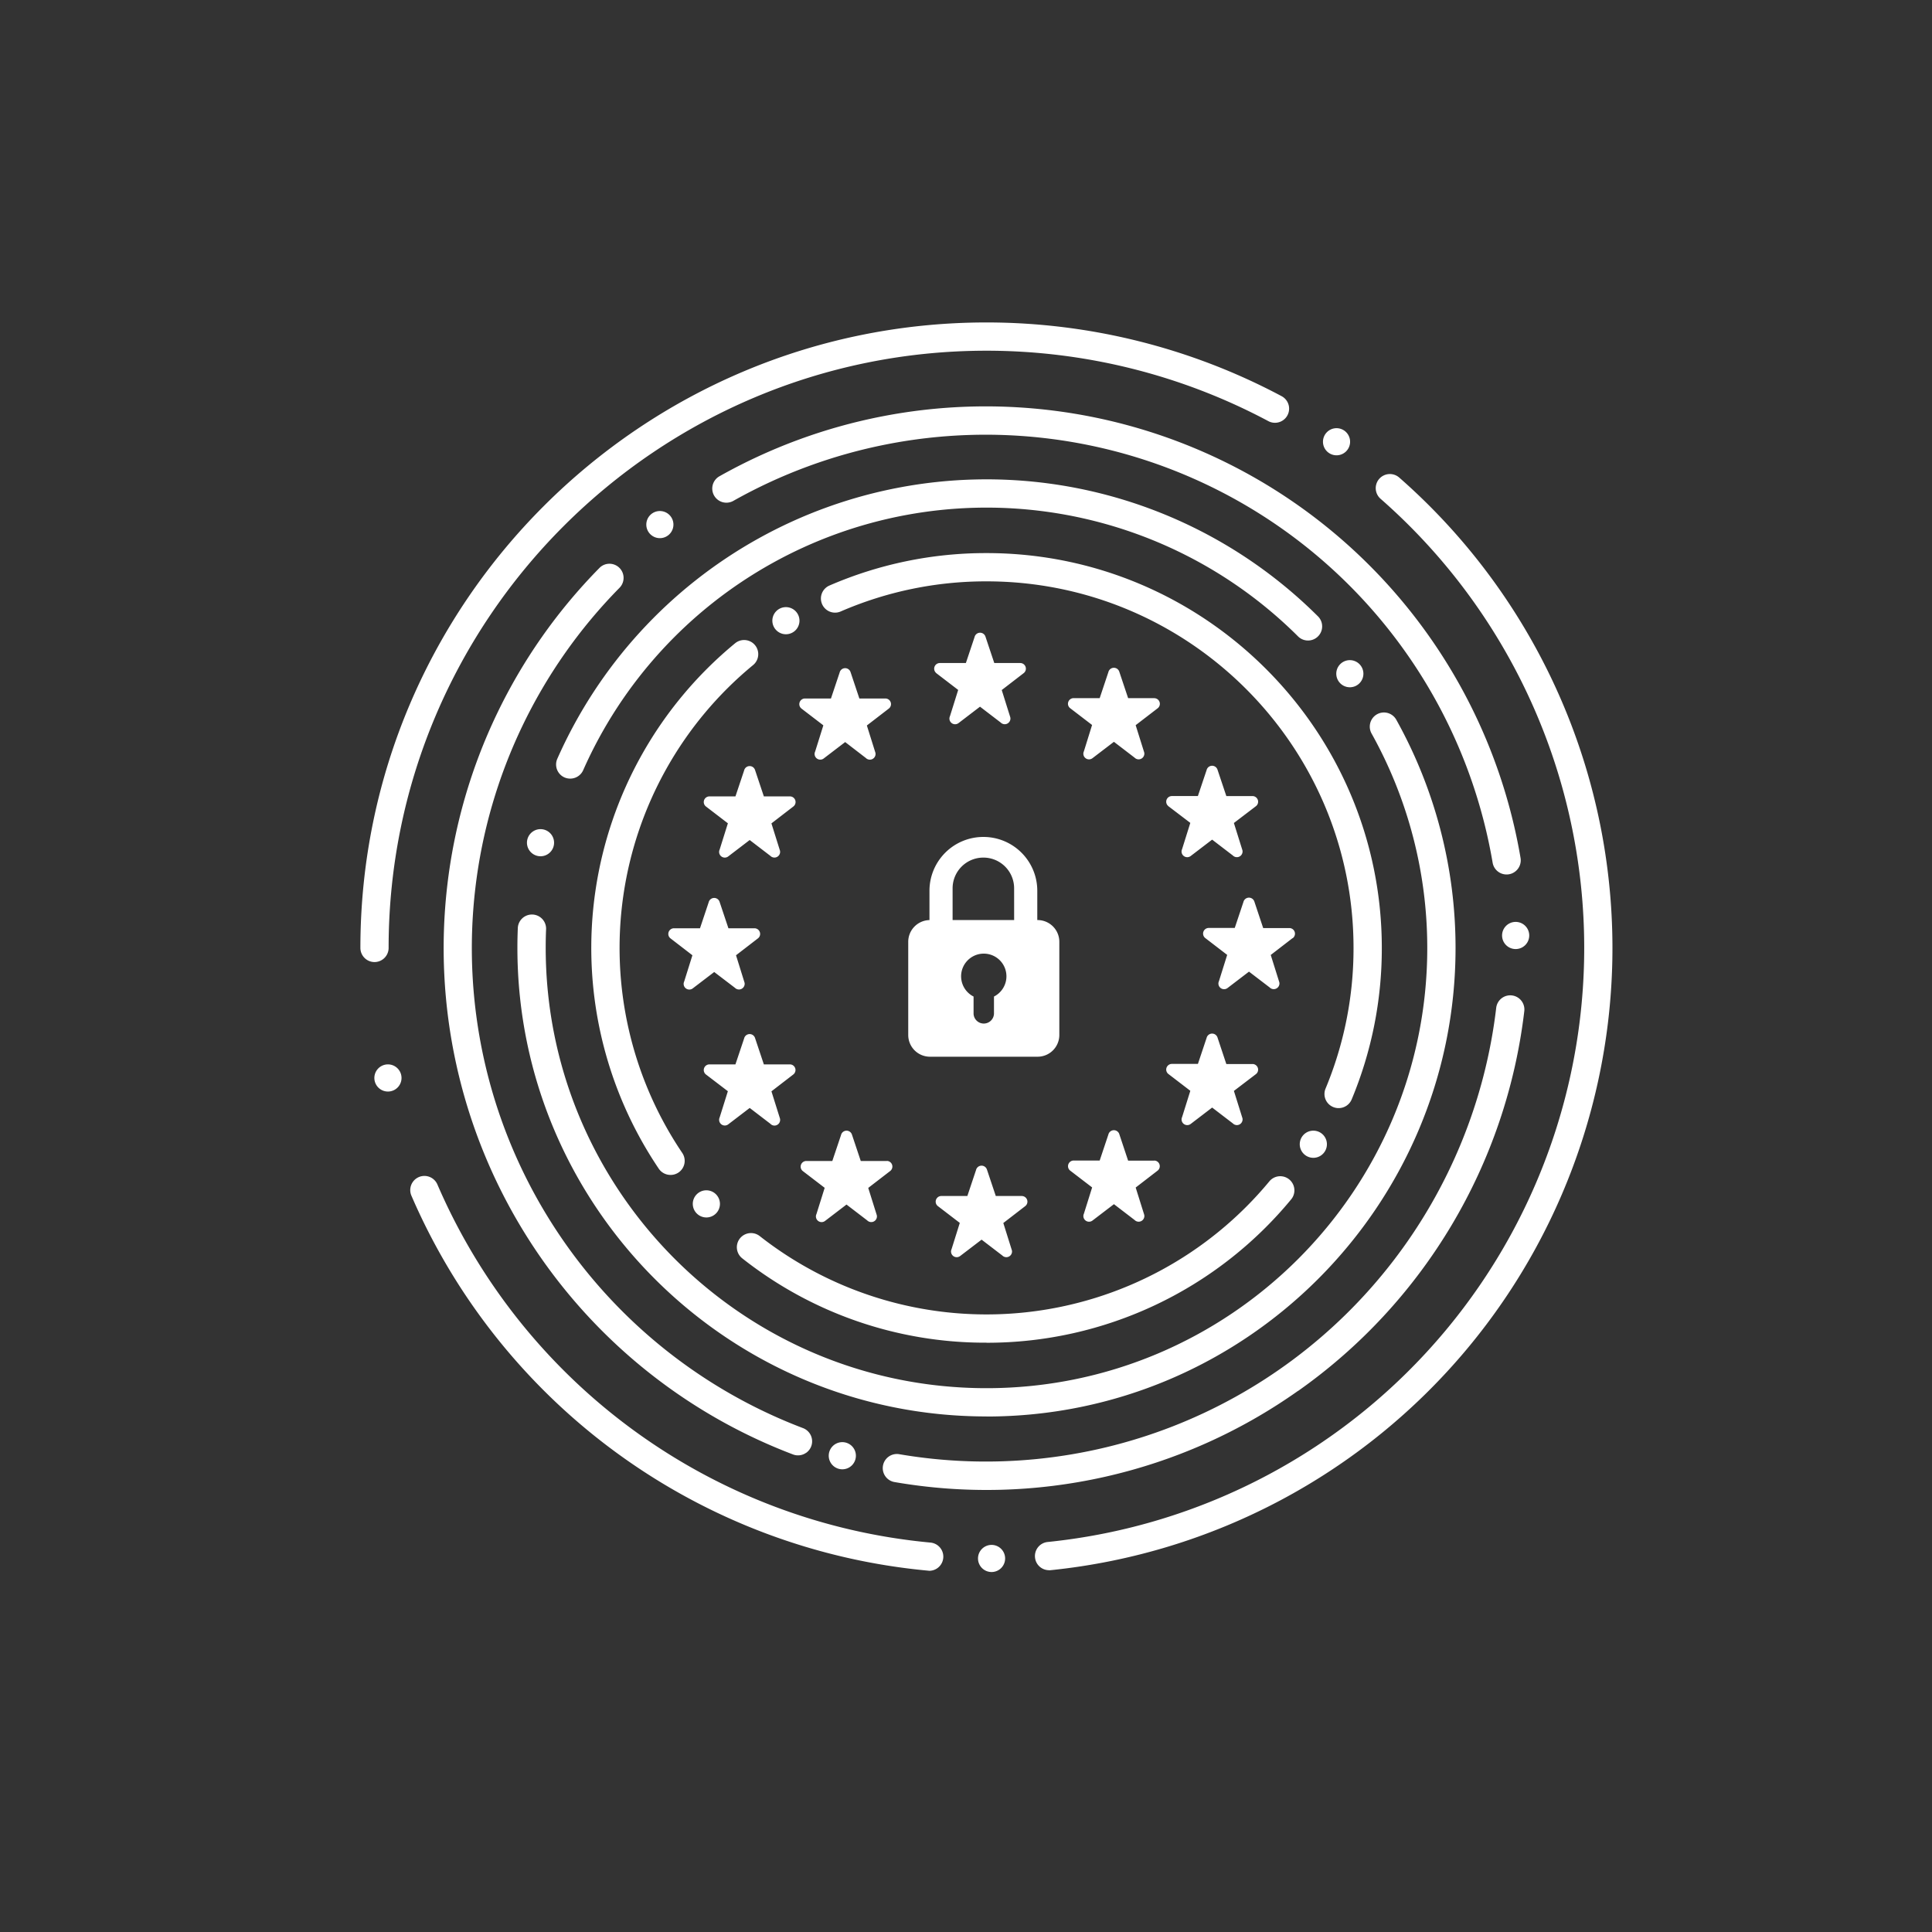 <svg id="Layer_1" data-name="Layer 1" xmlns="http://www.w3.org/2000/svg" viewBox="0 0 1080 1080"><rect x="0" y="0" width="1080" height="1080" fill="#333333" stroke="none"/><defs><style>.cls-1{fill:#fff;}</style></defs><path class="cls-1" d="M518.74,878A349.65,349.65,0,0,1,229.92,668.25,7.91,7.91,0,0,1,244.45,662,333.85,333.85,0,0,0,520.21,862.32a7.9,7.9,0,0,1-.72,15.76Zm67.69-.25a7.86,7.86,0,0,1-7.85-7.1,7.89,7.89,0,0,1,7-8.66A333.8,333.8,0,0,0,771.74,278.82a7.89,7.89,0,0,1-.74-11.14,7.93,7.93,0,0,1,11.17-.73,349.65,349.65,0,0,1-194.93,610.8A7.32,7.32,0,0,1,586.43,877.79Zm-35-85.95c-144.58,0-262.2-117.51-262.2-261.94q0-5.67.24-11.28a7.91,7.91,0,0,1,15.8.66c-.15,3.53-.22,7.06-.22,10.62C305.08,665.62,415.6,776,551.46,776S797.85,665.62,797.85,529.9a246.08,246.08,0,0,0-31.21-120,7.91,7.91,0,0,1,13.81-7.71A261.93,261.93,0,0,1,813.66,529.9C813.66,674.33,696,791.84,551.46,791.84Zm0-41.23a218.86,218.86,0,0,1-136.52-47.16A7.9,7.9,0,0,1,424.72,691a205.3,205.3,0,0,0,285-30.79,7.91,7.91,0,0,1,12.2,10.06A220.46,220.46,0,0,1,551.46,750.61Zm174.22,26.91a301.41,301.41,0,0,1-225.61,51,7.9,7.9,0,0,1-6.46-9.12,7.89,7.89,0,0,1,9.12-6.45A287.27,287.27,0,0,0,836.39,563.38a7.9,7.9,0,0,1,15.7,1.84A303.25,303.25,0,0,1,725.68,777.52Zm-275,34.63a7.89,7.89,0,0,1-7.37.93A302.79,302.79,0,0,1,335.09,317.49a7.82,7.82,0,0,1,1.08-.93,7.9,7.9,0,0,1,10.17,12A287,287,0,0,0,448.88,798.32a7.89,7.89,0,0,1,1.76,13.83ZM846.73,487.4a7.64,7.64,0,0,1-3.24,1.33,7.91,7.91,0,0,1-9.1-6.48A287.48,287.48,0,0,0,409.92,280a7.9,7.9,0,0,1-8.44-13.33,7.57,7.57,0,0,1,.67-.42A303.22,303.22,0,0,1,850,479.63,7.91,7.91,0,0,1,846.73,487.4ZM374.82,656.79a7.92,7.92,0,0,1-6.56-3.48,220.63,220.63,0,0,1,42.67-293.72A7.9,7.9,0,0,1,421,371.77a204.85,204.85,0,0,0-39.63,272.7,7.89,7.89,0,0,1-2.12,11A7.86,7.86,0,0,1,374.82,656.79Zm373.42-37.35a7.65,7.65,0,0,1-3-.61A7.88,7.88,0,0,1,741,608.51a203.63,203.63,0,0,0,15.63-78.61c0-113-92-204.92-205.12-204.92a204,204,0,0,0-81.55,16.83,7.76,7.76,0,0,1-3.14.66,7.9,7.9,0,0,1-3.16-15.15,219.75,219.75,0,0,1,87.85-18.14c121.82,0,220.93,99,220.93,220.72a219.38,219.38,0,0,1-16.84,84.67A7.9,7.9,0,0,1,748.24,619.44ZM209.36,537.8a7.91,7.91,0,0,1-7.9-7.9c0-192.8,157-349.65,350-349.65a350.94,350.94,0,0,1,165,41.23,7.9,7.9,0,0,1-3.74,14.86,7.77,7.77,0,0,1-3.73-.94,335.08,335.08,0,0,0-157.56-39.35c-184.27,0-334.19,149.76-334.19,333.85A7.91,7.91,0,0,1,209.36,537.8ZM318.73,435.25a8,8,0,0,1-3.19-.67,7.9,7.9,0,0,1-4-10.42,262.39,262.39,0,0,1,425.35-79.48,7.9,7.9,0,0,1-11.17,11.17A246.59,246.59,0,0,0,326,430.55,7.93,7.93,0,0,1,318.73,435.25ZM747.5,254.51a7.58,7.58,0,1,0-7.94-7.22A7.58,7.58,0,0,0,747.5,254.51Zm7.41,129.67A7.58,7.58,0,1,0,747,377,7.59,7.59,0,0,0,754.91,384.18Zm92.71,146.34a7.59,7.59,0,1,0-7.94-7.22A7.59,7.59,0,0,0,847.62,530.52Zm-113.1,116.7a7.59,7.59,0,1,0-7.94-7.23A7.6,7.6,0,0,0,734.52,647.22ZM554.66,878.76a7.58,7.58,0,1,0-7.94-7.22A7.58,7.58,0,0,0,554.66,878.76Zm-83.44-57.42a7.59,7.59,0,1,0-7.94-7.22A7.59,7.59,0,0,0,471.22,821.34Zm-76-140.78a7.59,7.59,0,1,0-7.94-7.22A7.6,7.6,0,0,0,395.2,680.56Zm-178-70.39a7.59,7.59,0,1,0-7.94-7.22A7.59,7.59,0,0,0,217.19,610.17Zm85.3-131.52a7.58,7.58,0,1,0-7.94-7.22A7.6,7.6,0,0,0,302.49,478.65ZM439.7,354.54a7.58,7.58,0,1,0-7.94-7.22A7.59,7.59,0,0,0,439.7,354.54Zm-70.46-53.72a7.58,7.58,0,1,0-7.94-7.22A7.58,7.58,0,0,0,369.24,300.82Zm331,294v0H685.53L680.6,580h0a3.17,3.17,0,0,0-6.11.23h0l-4.85,14.5H655.11a3.18,3.18,0,0,0-3.19,3.17,3.15,3.15,0,0,0,1.13,2.4h0l12.35,9.47-4.6,14.68a3.28,3.28,0,0,0-.3,1.33,3.18,3.18,0,0,0,5.1,2.52h0l12-9.17,11.57,8.86a3.18,3.18,0,0,0,5.44-2.22,3,3,0,0,0-.2-1.09h0l-4.65-14.85L702,600.5h0a3.16,3.16,0,0,0-1.74-5.71Zm22.34-70.32a3.15,3.15,0,0,0-1.74-5.71v0H706.13L701.2,504h0a3.18,3.18,0,0,0-6.12.23h0l-4.85,14.5H675.71a3.16,3.16,0,0,0-2.06,5.57h0L686,533.79l-4.6,14.68a3.12,3.12,0,0,0-.3,1.33,3.17,3.17,0,0,0,5.09,2.52h0l12-9.17L709.77,552a3.19,3.19,0,0,0,5.45-2.23,3.06,3.06,0,0,0-.21-1.09h0l-4.66-14.85,12.17-9.39ZM653,450.57,665.39,460l-4.6,14.68a3.28,3.28,0,0,0-.3,1.33,3.18,3.18,0,0,0,5.1,2.52h0l12-9.17,11.57,8.86a3.18,3.18,0,0,0,5.44-2.22,3,3,0,0,0-.2-1.09h0l-4.65-14.85L702,450.72h0a3.16,3.16,0,0,0-1.74-5.71v0H685.53l-4.93-14.73h0a3.17,3.17,0,0,0-6.11.23h0L669.62,445H655.11a3.17,3.17,0,0,0-3.19,3.17,3.11,3.11,0,0,0,1.13,2.39Zm-7.73-60.31s0,0,0,0H630.63l-4.93-14.73h0a3.17,3.17,0,0,0-6.12.22h0l-4.85,14.51H600.21A3.17,3.17,0,0,0,597,393.4a3.14,3.14,0,0,0,1.12,2.4v0l12.36,9.47L605.9,420a3.08,3.08,0,0,0-.3,1.32,3.17,3.17,0,0,0,5.09,2.52h0l12-9.16,11.56,8.86a3.19,3.19,0,0,0,5.45-2.23,3.23,3.23,0,0,0-.2-1.08h0l-4.66-14.85L647.05,396h0a3.15,3.15,0,0,0-1.74-5.71Zm-122-14.05,12.36,9.47-4.6,14.68a3.12,3.12,0,0,0-.3,1.33,3.18,3.18,0,0,0,3.18,3.17,3.22,3.22,0,0,0,1.92-.65h0l12-9.17,11.57,8.86a3.18,3.18,0,0,0,5.44-2.22,3.24,3.24,0,0,0-.2-1.09h0l-4.66-14.85,12.18-9.39h0a3.15,3.15,0,0,0-1.73-5.71v0H555.81l-4.92-14.73h0a3.17,3.17,0,0,0-6.11.23h0l-4.85,14.5H525.39a3.16,3.16,0,0,0-2.06,5.57ZM447.9,396l12.36,9.47-4.6,14.68a3.08,3.08,0,0,0-.3,1.32,3.17,3.17,0,0,0,3.18,3.17,3.13,3.13,0,0,0,1.92-.65v0l12-9.17L484,423.71a3.18,3.18,0,0,0,5.44-2.23,3.23,3.23,0,0,0-.2-1.08h0l-4.66-14.85,12.18-9.38h0a3.15,3.15,0,0,0-1.73-5.71v0H480.39l-4.92-14.73h0a3.17,3.17,0,0,0-6.11.23h0l-4.85,14.5H450a3.17,3.17,0,0,0-3.18,3.17,3.14,3.14,0,0,0,1.12,2.4Zm-6.2,49.19v0H427l-4.92-14.73h0a3.17,3.17,0,0,0-6.11.23h0l-4.85,14.5H396.59a3.17,3.17,0,0,0-3.18,3.17,3.14,3.14,0,0,0,1.12,2.4v0l12.36,9.47-4.6,14.68a3.08,3.08,0,0,0-.3,1.32,3.17,3.17,0,0,0,3.18,3.17,3.1,3.1,0,0,0,1.91-.65l0,0,12-9.17,11.57,8.86a3.18,3.18,0,0,0,5.44-2.23,3.23,3.23,0,0,0-.2-1.08h0l-4.66-14.85,12.18-9.38h0a3.15,3.15,0,0,0-1.73-5.71Zm-30.87,107a3.19,3.19,0,0,0,5.45-2.23,3,3,0,0,0-.21-1.08h0L411.44,534l12.17-9.38h0a3.14,3.14,0,0,0,1.31-2.55,3.19,3.19,0,0,0-3.05-3.16H407.19l-4.93-14.74h0a3.17,3.17,0,0,0-6.11.23h0l-4.85,14.51H376.77a3.17,3.17,0,0,0-3.18,3.17,3.14,3.14,0,0,0,1.12,2.4v0L387.06,534l-4.6,14.68a3.08,3.08,0,0,0-.3,1.32,3.17,3.17,0,0,0,5.09,2.52h0l12-9.16ZM441.7,595v0H427l-4.92-14.73h0a3.17,3.17,0,0,0-6.11.23h0L411.11,595H396.59a3.16,3.16,0,0,0-2.06,5.57h0L406.88,610l-4.6,14.68A3.12,3.12,0,0,0,402,626a3.17,3.17,0,0,0,5.09,2.52h0l12-9.17,11.57,8.86a3.14,3.14,0,0,0,2.26,1A3.17,3.17,0,0,0,436.1,626a3.24,3.24,0,0,0-.2-1.09h0l-4.66-14.85,12.18-9.39h0A3.15,3.15,0,0,0,441.7,595Zm54.16,54v0H481.17l-4.92-14.73h0a3.17,3.17,0,0,0-6.11.23h0L465.27,649H450.75a3.17,3.17,0,0,0-3.18,3.17,3.14,3.14,0,0,0,1.12,2.4v0L461,664l-4.6,14.68a3.08,3.08,0,0,0-.3,1.32,3.18,3.18,0,0,0,5.1,2.52v0l12-9.17,11.57,8.86a3.18,3.18,0,0,0,5.44-2.23,3.23,3.23,0,0,0-.2-1.08h0l-4.66-14.85,12.18-9.38h0a3.15,3.15,0,0,0-1.73-5.71Zm75.47,19.57v0H556.65l-4.93-14.74h0a3.17,3.17,0,0,0-6.11.23h0l-4.85,14.51H526.23a3.17,3.17,0,0,0-3.18,3.17,3.14,3.14,0,0,0,1.12,2.4v0l12.36,9.47-4.6,14.68a3.08,3.08,0,0,0-.3,1.32,3.17,3.17,0,0,0,5.09,2.52h0l12-9.16,11.57,8.86a3.18,3.18,0,0,0,5.44-2.23,3,3,0,0,0-.21-1.08h0l-4.66-14.85,12.17-9.38h0a3.15,3.15,0,0,0-1.74-5.7Zm74-19.75s0,0,0,0H630.63L625.7,634h0a3.18,3.18,0,0,0-6.12.23h0l-4.85,14.51H600.21a3.17,3.17,0,0,0-3.18,3.17,3.14,3.14,0,0,0,1.12,2.4v0l12.36,9.47-4.6,14.68a3.08,3.08,0,0,0-.3,1.32,3.17,3.17,0,0,0,5.09,2.52h0l12-9.16,11.56,8.86a3.19,3.19,0,0,0,5.45-2.23,3.23,3.23,0,0,0-.2-1.08h0l-4.66-14.85,12.17-9.38h0a3.15,3.15,0,0,0-1.74-5.7ZM580,514.32h-.15V497.86a30.09,30.09,0,0,0-30.13-30h0a30.09,30.09,0,0,0-30.14,30v16.47a12.15,12.15,0,0,0-11.87,12.12v52.13a12.14,12.14,0,0,0,12.17,12.13H580a12.15,12.15,0,0,0,12.17-12.13V526.45A12.15,12.15,0,0,0,580,514.32Zm-24.36,42.75v9.63a5.71,5.71,0,0,1-11.41,0v-9.63a12.67,12.67,0,1,1,11.41,0Zm11.27-42.75H532.51V496.55a17.18,17.18,0,0,1,17.2-17.15h0a17.17,17.17,0,0,1,17.19,17.15Z"/></svg>